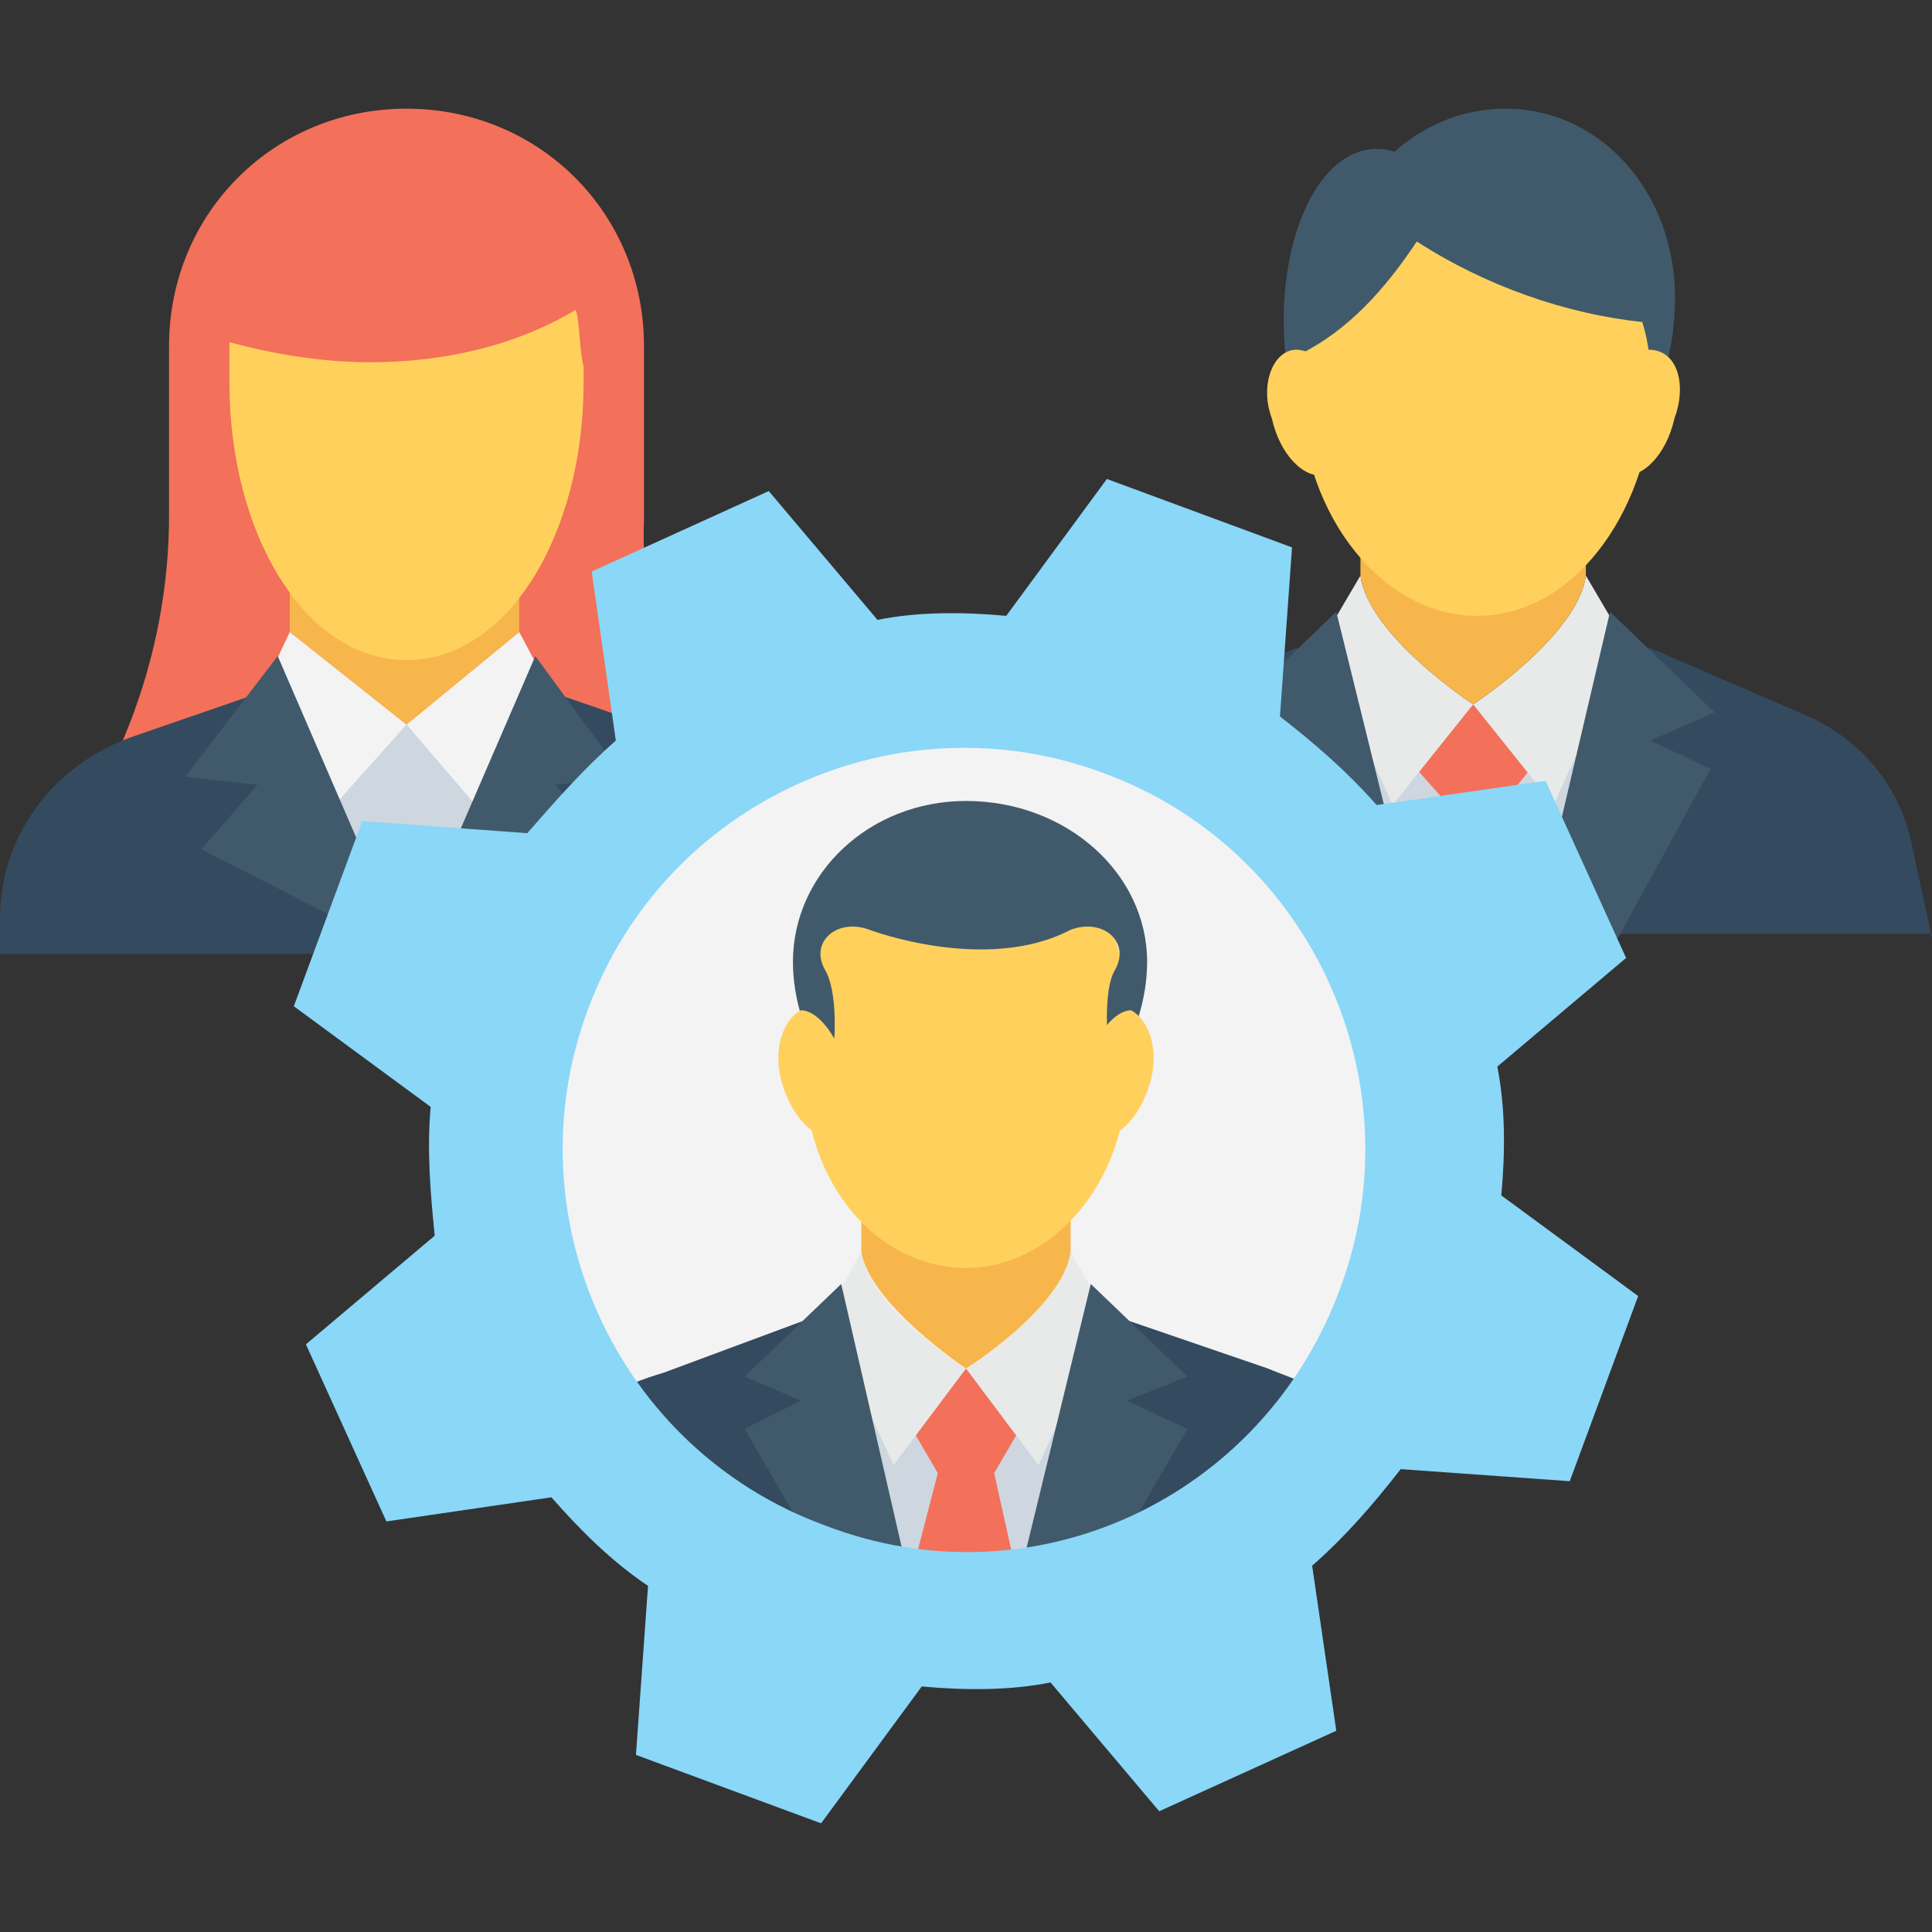 <?xml version="1.0" encoding="iso-8859-1"?>
<!-- Generator: Adobe Illustrator 19.0.0, SVG Export Plug-In . SVG Version: 6.00 Build 0)  -->
<svg xmlns="http://www.w3.org/2000/svg" xmlns:xlink="http://www.w3.org/1999/xlink" version="1.1" id="Layer_1" x="0px" y="0px" viewBox="0 0 512 512" style="enable-background:new 0 0 512 512;" xml:space="preserve">
<rect x="0" y="0" width="512" height="512" fill="#333333" stroke="none"/>
<path style="fill:#344A5E;" d="M512,248.533L506.667,224c-3.2-16-13.867-28.8-29.867-35.2l-39.467-17.067L390.4,186.667  l-46.933-14.933l-40.533,16c-14.933,6.4-25.6,19.2-29.867,35.2l-5.333,24.533H512V248.533z"/>
<polygon style="fill:#CED6E0;" points="418.133,248.533 419.2,178.133 390.4,186.667 362.667,178.133 363.733,248.533 "/>
<polygon style="fill:#F3705A;" points="369.067,248.533 411.733,248.533 398.933,212.267 406.4,202.667 390.4,186.667   374.4,202.667 382.933,212.267 "/>
<path style="fill:#E8EAE9;" d="M390.4,186.667c0,0,27.733-18.133,29.867-34.133l10.667,18.133l-19.2,42.667L390.4,186.667z"/>
<polygon style="fill:#415A6B;" points="428.8,248.533 453.333,203.733 437.333,196.267 454.4,188.8 426.667,162.133 406.4,248.533   "/>
<path style="fill:#E8EAE9;" d="M390.4,186.667c0,0-27.733-18.133-29.867-34.133l-10.667,18.133l19.2,42.667L390.4,186.667z"/>
<polygon style="fill:#415A6B;" points="327.467,203.733 353.067,248.533 375.467,248.533 354.133,162.133 326.4,188.8   343.467,196.267 "/>
<path style="fill:#F7B64C;" d="M360.533,133.333v19.2c2.133,16,29.867,34.133,29.867,34.133s27.733-18.133,29.867-34.133v-19.2  H360.533z"/>
<g>
	<path style="fill:#415A6B;" d="M390.4,88.533c0,25.6-10.667,45.867-24.533,45.867s-24.533-20.267-25.6-45.867   c-1.067-26.667,9.6-49.067,24.533-49.067S390.4,61.867,390.4,88.533z"/>
	<path style="fill:#415A6B;" d="M443.733,83.2c-1.067,27.733-22.4,50.133-45.867,50.133c-24.533,0-44.8-21.333-45.867-50.133   c-1.067-29.867,20.267-54.4,46.933-54.4C425.6,28.8,445.867,53.333,443.733,83.2z"/>
</g>
<g>
	<path style="fill:#FFD15C;" d="M435.2,85.333c-20.267-2.133-41.6-9.6-59.733-21.333c-8.533,12.8-18.133,23.467-30.933,29.867   c0,3.2-1.067,7.467,0,10.667c1.067,33.067,22.4,58.667,46.933,58.667c24.533,0,44.8-25.6,46.933-58.667   C437.333,98.133,437.333,91.733,435.2,85.333z"/>
	<path style="fill:#FFD15C;" d="M443.733,110.933c-2.133,9.6-8.533,16-13.867,14.933s-7.467-8.533-5.333-18.133   c2.133-9.6,8.533-16,13.867-14.933C444.8,93.867,446.933,102.4,443.733,110.933z"/>
	<path style="fill:#FFD15C;" d="M337.067,110.933c2.133,9.6,8.533,16,13.867,14.933c5.333-1.067,7.467-8.533,5.333-18.133   s-8.533-16-13.867-14.933C337.067,93.867,333.867,102.4,337.067,110.933z"/>
</g>
<path style="fill:#F3705A;" d="M196.267,222.933H18.133l0,0c17.067-25.6,26.667-55.467,26.667-86.4v-44.8  c0-35.2,27.733-62.933,62.933-62.933l0,0c35.2,0,62.933,27.733,62.933,62.933V137.6C169.6,167.467,179.2,197.333,196.267,222.933  L196.267,222.933z"/>
<g>
	<path style="fill:#344A5E;" d="M107.733,252.8l-41.6-68.267L35.2,195.2C13.867,202.667,0,221.867,0,243.2v9.6L107.733,252.8   L107.733,252.8z"/>
	<path style="fill:#344A5E;" d="M214.4,252.8v-9.6c0-21.333-13.867-40.533-34.133-48l-30.933-10.667l-41.6,68.267H214.4z"/>
</g>
<polygon style="fill:#CED6E0;" points="107.733,252.8 147.2,192 75.733,192 "/>
<g>
	<polygon style="fill:#F3F3F3;" points="137.6,167.467 107.733,192 133.333,221.867 147.2,185.6  "/>
	<polygon style="fill:#F3F3F3;" points="76.8,167.467 68.267,185.6 81.067,221.867 107.733,192  "/>
</g>
<polygon style="fill:#F7B64C;" points="137.6,140.8 107.733,116.267 76.8,140.8 76.8,167.467 107.733,192 137.6,167.467 "/>
<path style="fill:#FFD15C;" d="M152.533,82.133c-16,9.6-35.2,13.867-54.4,13.867c-12.8,0-25.6-2.133-37.333-5.333  c0,2.133,0,9.6,0,10.667c0,40.533,20.267,73.6,46.933,73.6s46.933-33.067,46.933-73.6c0-1.067,0-3.2,0-4.267  C153.6,93.867,153.6,84.267,152.533,82.133z"/>
<g>
	<polygon style="fill:#415A6B;" points="53.333,225.067 107.733,252.8 107.733,252.8 73.6,173.867 49.067,205.867 68.267,208  "/>
	<polygon style="fill:#415A6B;" points="107.733,252.8 161.067,225.067 147.2,208 165.333,205.867 141.867,173.867  "/>
</g>
<path style="fill:#F3F3F3;" d="M256,425.6c-67.2,0-120.533-54.4-120.533-120.533c0-67.2,54.4-120.533,120.533-120.533  s120.533,54.4,120.533,120.533S322.133,425.6,256,425.6z"/>
<path style="fill:#344A5E;" d="M357.333,377.6c-1.067-8.533-13.867-11.733-21.333-14.933l-37.333-12.8L256,362.667l-42.667-12.8  L176,363.733c-10.667,3.2-26.667,9.6-26.667,20.267C148.267,439.467,368,432,357.333,377.6z"/>
<polygon style="fill:#CED6E0;" points="280.533,419.2 281.6,355.2 256,362.667 230.4,355.2 231.467,419.2 "/>
<polygon style="fill:#F3705A;" points="241.067,419.2 269.867,419.2 263.467,390.4 270.933,377.6 256,362.667 241.067,377.6   248.533,390.4 "/>
<path style="fill:#E8EAE9;" d="M256,362.667c0,0,25.6-16,27.733-30.933l9.6,17.067L275.2,388.267L256,362.667z"/>
<polygon style="fill:#415A6B;" points="291.2,419.2 314.667,378.667 298.667,371.2 314.667,364.8 289.067,340.267 269.867,419.2 "/>
<path style="fill:#E8EAE9;" d="M256,362.667c0,0-25.6-16-27.733-30.933l-9.6,17.067l18.133,39.467L256,362.667z"/>
<polygon style="fill:#415A6B;" points="197.333,378.667 220.8,419.2 241.067,419.2 222.933,340.267 197.333,364.8 212.267,371.2 "/>
<path style="fill:#F7B64C;" d="M228.267,313.6v18.133C230.4,345.6,256,362.667,256,362.667s25.6-16,27.733-30.933V313.6H228.267z"/>
<g>
	<path style="fill:#FFD15C;" d="M291.2,256c-17.067,0-33.067-4.267-44.8-12.8c-7.467,12.8-18.133,21.333-30.933,24.533   c-1.067,5.333-2.133,10.667-2.133,17.067c0,28.8,19.2,51.2,42.667,51.2s42.667-23.467,42.667-51.2   C298.667,274.133,295.467,263.467,291.2,256z"/>
	<path style="fill:#FFD15C;" d="M256,219.733c-54.4,0-55.467,85.333,0,85.333S311.467,219.733,256,219.733z"/>
</g>
<path style="fill:#415A6B;" d="M304,254.933c0,9.6-3.2,20.267-9.6,29.867c-1.067-8.533-2.133-22.4,1.067-27.733  c4.267-7.467-3.2-13.867-11.733-10.667c-22.4,11.733-53.333,0-53.333,0c-8.533-3.2-16,3.2-11.733,10.667  c3.2,5.333,3.2,19.2,1.067,27.733c-6.4-9.6-9.6-20.267-9.6-29.867c0-23.467,20.267-42.667,45.867-42.667  C282.667,212.267,304,231.467,304,254.933z"/>
<g>
	<path style="fill:#FFD15C;" d="M305.067,285.867c-2.133,8.533-7.467,14.933-11.733,14.933c-4.267-1.067-7.467-8.533-5.333-18.133   c2.133-8.533,7.467-14.933,11.733-14.933C304,269.867,307.2,277.333,305.067,285.867z"/>
	<path style="fill:#FFD15C;" d="M206.933,285.867c2.133,8.533,7.467,14.933,11.733,14.933c4.267-1.067,7.467-8.533,5.333-18.133   c-2.133-8.533-7.467-14.933-11.733-14.933C208,269.867,204.8,277.333,206.933,285.867z"/>
</g>
<path style="fill:#8AD7F8;" d="M416,392.533l18.133-49.067L397.867,316.8c1.067-11.733,1.067-23.467-1.067-34.133l34.133-28.8  L409.6,206.933l-44.8,6.4c-7.467-8.533-16-16-25.6-23.467l3.2-44.8l-49.067-18.133L266.667,163.2  c-11.733-1.067-23.467-1.067-34.133,1.067l-28.8-34.133L156.8,151.467l6.4,44.8c-8.533,7.467-16,16-23.467,24.533L96,217.6  l-18.133,49.067l36.267,26.667c-1.067,11.733,0,23.467,1.067,34.133l-34.133,28.8L102.4,403.2l43.733-6.4  c7.467,8.533,16,17.067,25.6,23.467l-3.2,44.8L217.6,483.2l26.667-36.267C256,448,267.733,448,278.4,445.867L307.2,480  l46.933-21.333l-6.4-43.733c8.533-7.467,16-16,23.467-25.6L416,392.533z M218.667,404.267  c-55.467-20.267-83.2-82.133-62.933-136.533c20.267-55.467,82.133-83.2,136.533-62.933c55.467,20.267,83.2,82.133,62.933,136.533  C334.933,396.8,274.133,425.6,218.667,404.267z"/>
<g>
</g>
<g>
</g>
<g>
</g>
<g>
</g>
<g>
</g>
<g>
</g>
<g>
</g>
<g>
</g>
<g>
</g>
<g>
</g>
<g>
</g>
<g>
</g>
<g>
</g>
<g>
</g>
<g>
</g>
</svg>
